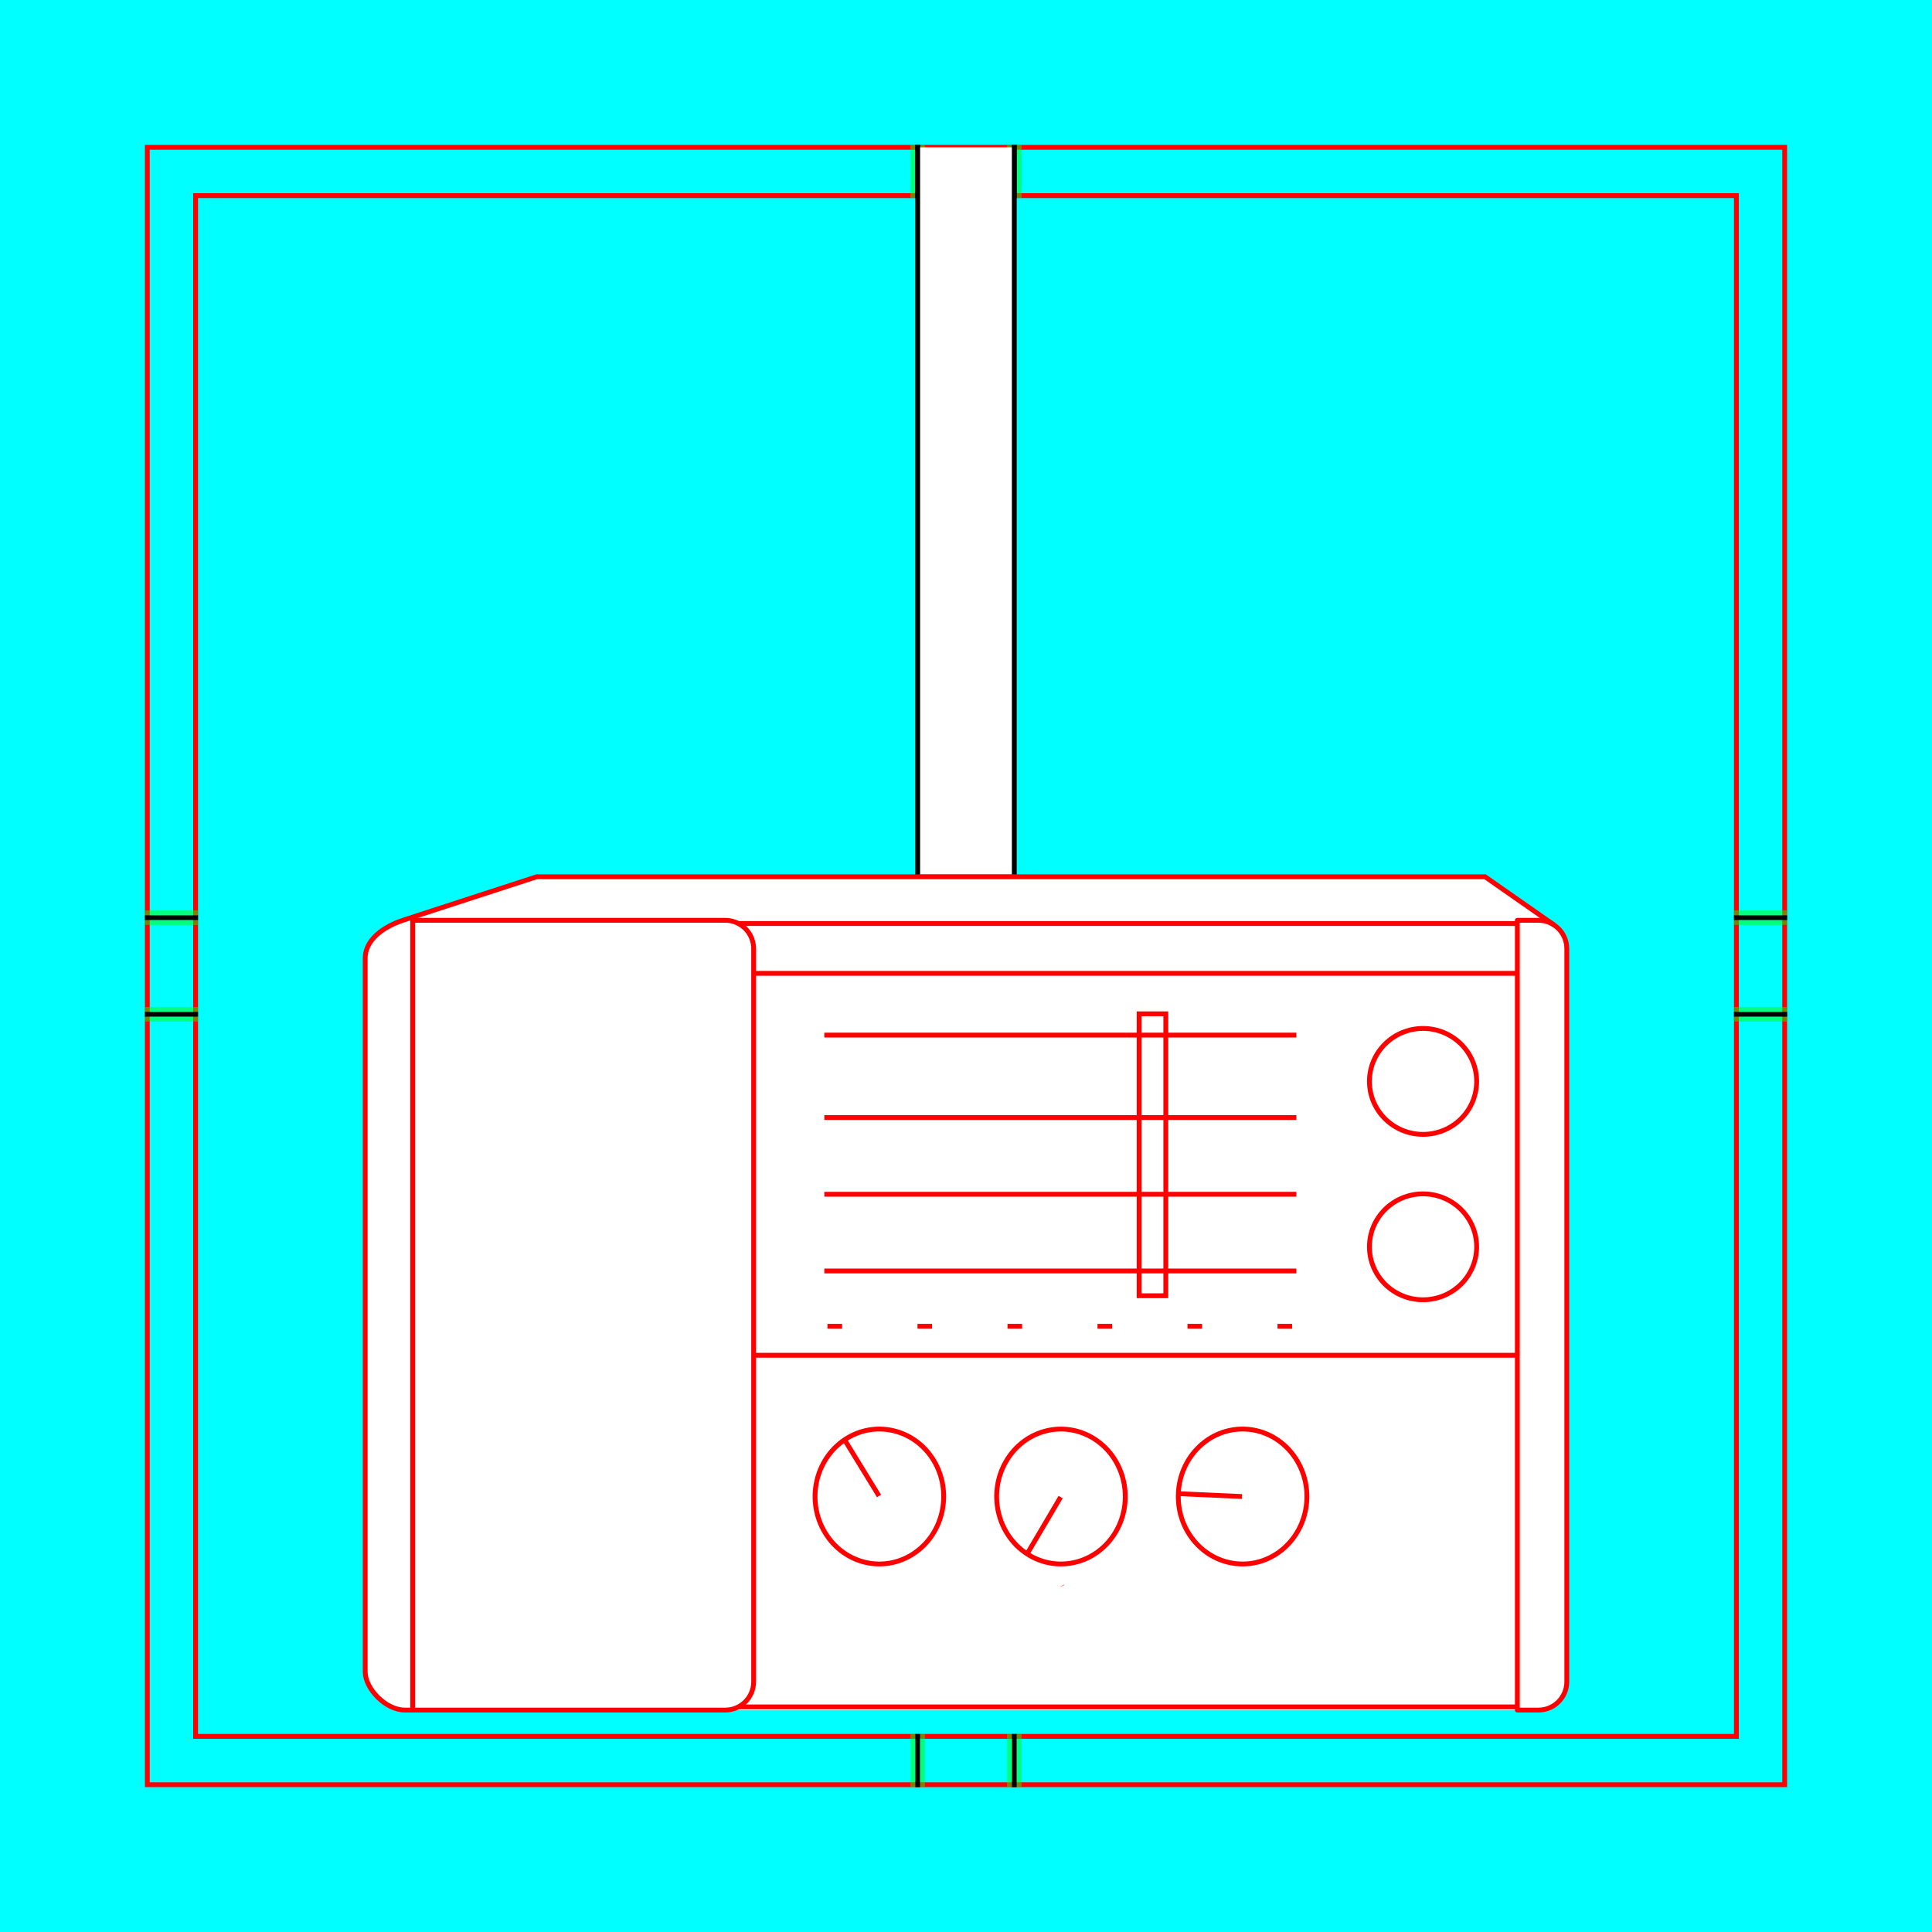 <?xml version="1.0" encoding="UTF-8" standalone="no"?>
<!-- Created with Inkscape (http://www.inkscape.org/) -->

<svg
   xmlns:dc="http://purl.org/dc/elements/1.1/"
   xmlns:cc="http://creativecommons.org/ns#"
   xmlns:rdf="http://www.w3.org/1999/02/22-rdf-syntax-ns#"
   xmlns:svg="http://www.w3.org/2000/svg"
   xmlns="http://www.w3.org/2000/svg"
   xmlns:sodipodi="http://sodipodi.sourceforge.net/DTD/sodipodi-0.dtd"
   xmlns:inkscape="http://www.inkscape.org/namespaces/inkscape"
   style="display:inline"
   sodipodi:docname="141021_Radio_SW_00_00_00_.svg"
   inkscape:version="0.48.3.1 r9886"
   version="1.1"
   id="svg2902"
   height="400"
   width="400">
  <rect width="100%" height="100%" fill="#333333" stroke="none"/>
  <sodipodi:namedview
     id="base"
     pagecolor="#ffffff"
     bordercolor="#666666"
     borderopacity="1.0"
     inkscape:pageopacity="0.0"
     inkscape:pageshadow="2"
     inkscape:zoom="3.8246811"
     inkscape:cx="252.47073"
     inkscape:cy="83.756393"
     inkscape:document-units="px"
     inkscape:current-layer="tt001"
     showgrid="false"
     inkscape:window-width="1018"
     inkscape:window-height="709"
     inkscape:window-x="0"
     inkscape:window-y="1"
     inkscape:window-maximized="0"
     showguides="true"
     inkscape:guide-bbox="true"
     inkscape:snap-bbox="true"
     inkscape:snap-global="false" />
  <defs
     id="defs2904" />
  <g
     inkscape:groupmode="layer"
     id="layer1"
     inkscape:label="XX_BG"
     sodipodi:insensitive="true"
     style="display:inline">
    <path
       style="color:#000000;fill:#00ffff;fill-opacity:1;fill-rule:nonzero;stroke:none;stroke-width:0;marker:none;visibility:visible;display:inline;overflow:visible;enable-background:accumulate"
       d="m 0,0 400,0 0,400 -400,0 z"
       id="rect3096"
       inkscape:connector-curvature="0" />
  </g>
  <g
     style="display:inline"
     id="XX_referenz"
     inkscape:groupmode="layer"
     inkscape:label="XX_Referenz"
     sodipodi:insensitive="true">
    <path
       sodipodi:insensitive="true"
       inkscape:label="#innerframe"
       d="m 40.5,40.5 319,0 0,319 -319,0 0,-319 z"
       style="fill:none;stroke:#ff0000;stroke-width:1;stroke-linecap:round;stroke-linejoin:miter;stroke-miterlimit:3.9;stroke-opacity:1;stroke-dasharray:none"
       id="innerframe" />
    <path
       sodipodi:insensitive="true"
       sodipodi:nodetypes="ccccc"
       inkscape:label="#outerframe"
       d="m 30.5,30.5 339,0 0,339 -339,0 0,-339 z"
       style="fill:none;stroke:#ff0000;stroke-width:1;stroke-linecap:round;stroke-linejoin:miter;stroke-miterlimit:3.9;stroke-opacity:1;stroke-dasharray:none;display:inline"
       id="outerframe" />
    <path
       id="left-bottom"
       d="m 30.5,210 10,0"
       style="fill:none;stroke:#000000;stroke-width:1px;stroke-linecap:square;stroke-linejoin:miter;stroke-opacity:1" />
    <path
       id="left-top"
       d="m 30.5,190 10,0"
       style="fill:none;stroke:#000000;stroke-width:1px;stroke-linecap:square;stroke-linejoin:miter;stroke-opacity:1;display:inline" />
    <path
       sodipodi:insensitive="true"
       id="ref-left-bi"
       d="m 30.5,209 10,0"
       style="opacity:0.5;fill:none;stroke:#00ff00;stroke-width:1px;stroke-linecap:square;stroke-linejoin:miter;stroke-opacity:1" />
    <path
       sodipodi:insensitive="true"
       id="ref-left-bo"
       d="m 30.5,211 10,0"
       style="opacity:0.5;fill:none;stroke:#00ff00;stroke-width:1px;stroke-linecap:square;stroke-linejoin:miter;stroke-opacity:1;display:inline" />
    <path
       sodipodi:insensitive="true"
       id="ref-left-to"
       d="m 30.5,189 10,0"
       style="opacity:0.5;fill:none;stroke:#00ff00;stroke-width:1px;stroke-linecap:square;stroke-linejoin:miter;stroke-opacity:1;display:inline" />
    <path
       sodipodi:insensitive="true"
       id="ref-left-ti"
       d="m 30.5,191 10,0"
       style="opacity:0.5;fill:none;stroke:#00ff00;stroke-width:1px;stroke-linecap:square;stroke-linejoin:miter;stroke-opacity:1;display:inline" />
    <path
       id="top-left"
       d="m 190,30.5 0,10"
       style="fill:none;stroke:#000000;stroke-width:1px;stroke-linecap:square;stroke-linejoin:miter;stroke-opacity:1" />
    <path
       id="top-right"
       d="m 210,30.5 0,10"
       style="fill:none;stroke:#000000;stroke-width:1px;stroke-linecap:square;stroke-linejoin:miter;stroke-opacity:1;display:inline" />
    <path
       sodipodi:insensitive="true"
       id="ref-top-li"
       d="m 191,30.5 0,10"
       style="opacity:0.5;fill:none;stroke:#00ff00;stroke-width:1px;stroke-linecap:square;stroke-linejoin:miter;stroke-opacity:1;display:inline" />
    <path
       sodipodi:insensitive="true"
       id="ref-top-lo"
       d="m 189,30.5 0,10"
       style="opacity:0.5;fill:none;stroke:#00ff00;stroke-width:1px;stroke-linecap:square;stroke-linejoin:miter;stroke-opacity:1;display:inline" />
    <path
       sodipodi:insensitive="true"
       id="ref-top-ro"
       d="m 211,30.5 0,10"
       style="opacity:0.5;fill:none;stroke:#00ff00;stroke-width:1px;stroke-linecap:square;stroke-linejoin:miter;stroke-opacity:1;display:inline" />
    <path
       sodipodi:insensitive="true"
       id="ref-top-ri"
       d="m 209,30.5 0,10"
       style="opacity:0.5;fill:none;stroke:#00ff00;stroke-width:1px;stroke-linecap:square;stroke-linejoin:miter;stroke-opacity:1;display:inline" />
    <path
       id="right-top"
       d="m 369.5,190 -10,0"
       style="fill:none;stroke:#000000;stroke-width:1px;stroke-linecap:square;stroke-linejoin:miter;stroke-opacity:1" />
    <path
       id="right-bottom"
       d="m 369.5,210 -10,0"
       style="fill:none;stroke:#000000;stroke-width:1px;stroke-linecap:square;stroke-linejoin:miter;stroke-opacity:1;display:inline" />
    <path
       sodipodi:insensitive="true"
       id="ref-right-ti"
       d="m 369.5,191 -10,0"
       style="opacity:0.5;fill:none;stroke:#00ff00;stroke-width:1px;stroke-linecap:square;stroke-linejoin:miter;stroke-opacity:1;display:inline" />
    <path
       sodipodi:insensitive="true"
       id="ref-right-to"
       d="m 369.5,189 -10,0"
       style="opacity:0.5;fill:none;stroke:#00ff00;stroke-width:1px;stroke-linecap:square;stroke-linejoin:miter;stroke-opacity:1;display:inline" />
    <path
       sodipodi:insensitive="true"
       id="ref-right-bo"
       d="m 369.5,211 -10,0"
       style="opacity:0.5;fill:none;stroke:#00ff00;stroke-width:1px;stroke-linecap:square;stroke-linejoin:miter;stroke-opacity:1;display:inline" />
    <path
       sodipodi:insensitive="true"
       id="ref-right-bi"
       d="m 369.5,209 -10,0"
       style="opacity:0.5;fill:none;stroke:#00ff00;stroke-width:1px;stroke-linecap:square;stroke-linejoin:miter;stroke-opacity:1;display:inline" />
    <path
       id="bottom-right"
       d="m 210,369.5 0,-10"
       style="fill:none;stroke:#000000;stroke-width:1px;stroke-linecap:square;stroke-linejoin:miter;stroke-opacity:1" />
    <path
       id="bottom-left"
       d="m 190,369.5 0,-10"
       style="fill:none;stroke:#000000;stroke-width:1px;stroke-linecap:square;stroke-linejoin:miter;stroke-opacity:1;display:inline" />
    <path
       sodipodi:insensitive="true"
       id="ref-bottom-ri"
       d="m 209,369.5 0,-10"
       style="opacity:0.5;fill:none;stroke:#00ff00;stroke-width:1px;stroke-linecap:square;stroke-linejoin:miter;stroke-opacity:1;display:inline" />
    <path
       sodipodi:insensitive="true"
       id="ref-bottom-ro"
       d="m 211,369.5 0,-10"
       style="opacity:0.5;fill:none;stroke:#00ff00;stroke-width:1px;stroke-linecap:square;stroke-linejoin:miter;stroke-opacity:1;display:inline" />
    <path
       sodipodi:insensitive="true"
       id="ref-bottom-lo"
       d="m 189,369.5 0,-10"
       style="opacity:0.5;fill:none;stroke:#00ff00;stroke-width:1px;stroke-linecap:square;stroke-linejoin:miter;stroke-opacity:1;display:inline" />
    <path
       sodipodi:insensitive="true"
       id="ref-bottom-li"
       d="m 191,369.5 0,-10"
       style="opacity:0.5;fill:none;stroke:#00ff00;stroke-width:1px;stroke-linecap:square;stroke-linejoin:miter;stroke-opacity:1;display:inline" />
  </g>
  <g
     inkscape:groupmode="layer"
     id="tt001"
     inkscape:label="TOUT-001"
     style="display:inline">
    <path
       id="top-right-8-5"
       style="fill:#ffffff;stroke:none;display:inline"
       d="M 210,181.001 210,30.5 l -20,0 0,150.501 z"
       sodipodi:nodetypes="ccccc"
       inkscape:connector-curvature="0" />
    <path
       id="top-right-8"
       style="fill:none;stroke:#000000;stroke-width:1px;stroke-linecap:square;stroke-linejoin:miter;stroke-opacity:1;display:inline"
       d="m 210,30.5 0,150.501 M 190,30.5 l 0,150.501"
       sodipodi:nodetypes="cccc"
       inkscape:connector-curvature="0" />
  </g>
  <g
     inkscape:groupmode="layer"
     id="tv001"
     inkscape:label="RADIO-001"
     style="display:inline"
     sodipodi:insensitive="true">
    <path
       style="fill:#ffffff;stroke:none;display:inline"
       d="m 110.875,181.531 -27.438,8.938 c -2.874,0.895 -8.062,3.393 -8.062,7.969 l 0,147.719 c 0,3.383 4.168,7.906 8.25,7.906 l 1.594,0 228.688,0 4.344,0 c 3.258,0 5.906,-2.644 5.906,-5.906 l 0,-151.719 c 0,-2.036 -1.029,-3.851 -2.594,-4.906 l -14.344,-10 z"
       id="1102-6"
       inkscape:connector-curvature="0"
       sodipodi:nodetypes="ccsssccsssccc" />
    <path
       style="fill:none;stroke:#ff0000;stroke-width:1;stroke-linejoin:round;stroke-miterlimit:4;stroke-dasharray:none;display:inline"
       id="1"
       d="m 314.148,354.054 0,-163.512 4.356,0 c 3.258,0 5.883,2.625 5.883,5.883 l 0,151.746 c 0,3.262 -2.625,5.883 -5.883,5.883 l -4.356,0 z m 0,0"
       inkscape:connector-curvature="0" />
    <path
       style="fill:none;stroke:#ff0000;stroke-width:1;stroke-linejoin:round;stroke-miterlimit:4;stroke-dasharray:none;display:inline"
       id="2"
       d="m 85.441,354.054 0,-163.512 64.711,0 c 3.258,0 5.883,2.625 5.883,5.883 l 0,151.746 c 0,3.262 -2.625,5.883 -5.883,5.883 l -64.711,0 z m 0,0"
       inkscape:connector-curvature="0" />
    <path
       style="fill:none;stroke:#ff0000;stroke-width:1;stroke-miterlimit:4;stroke-dasharray:none;display:inline"
       id="3"
       d="m 152.891,353.397 161.281,0"
       inkscape:connector-curvature="0" />
    <path
       style="fill:none;stroke:#ff0000;stroke-width:1;stroke-miterlimit:4;stroke-dasharray:none;display:inline"
       id="4"
       d="m 152.859,191.202 161.266,0"
       inkscape:connector-curvature="0" />
    <path
       style="fill:none;stroke:#ff0000;stroke-width:1;stroke-miterlimit:4;stroke-dasharray:none;display:inline"
       id="5"
       d="m 156.035,280.589 158.074,0"
       inkscape:connector-curvature="0" />
    <path
       style="fill:none;stroke:#ff0000;stroke-width:1;stroke-linejoin:round;stroke-miterlimit:4;stroke-dasharray:none;display:inline"
       id="6"
       d="m 305.725,223.891 c 0,6.058 -4.966,10.968 -11.096,10.968 -6.131,0 -11.101,-4.91 -11.101,-10.968 0,-6.051 4.97,-10.962 11.101,-10.962 6.13,0 11.096,4.912 11.096,10.962 z m 0,0"
       inkscape:connector-curvature="0" />
    <path
       style="fill:none;stroke:#ff0000;stroke-width:1;stroke-linejoin:round;stroke-miterlimit:4;stroke-dasharray:none;display:inline"
       id="7"
       d="m 305.725,258.138 c 0,6.056 -4.966,10.968 -11.096,10.968 -6.131,0 -11.101,-4.912 -11.101,-10.968 0,-6.056 4.97,-10.962 11.101,-10.962 6.13,0 11.096,4.906 11.096,10.962 z m 0,0"
       inkscape:connector-curvature="0" />
    <path
       style="fill:none;stroke:#ff0000;stroke-width:1;stroke-linejoin:round;stroke-miterlimit:4;stroke-dasharray:none;display:inline"
       id="8"
       d="m 193.266,302.284 c 3.973,6.489 2.181,15.137 -4.004,19.302 -6.185,4.179 -14.427,2.288 -18.399,-4.2 -3.981,-6.489 -2.181,-15.122 4.004,-19.302 6.185,-4.165 14.418,-2.285 18.399,4.2 z m 0,0"
       inkscape:connector-curvature="0" />
    <path
       style="fill:none;stroke:#ff0000;stroke-width:1;stroke-miterlimit:4;stroke-dasharray:none;display:inline"
       id="9"
       d="m 174.855,298.083 7.142,11.648"
       inkscape:connector-curvature="0" />
    <path
       style="fill:none;stroke:#ff0000;stroke-width:1;stroke-linejoin:round;stroke-miterlimit:4;stroke-dasharray:none;display:inline"
       id="10"
       d="m 208.345,302.484 c 3.862,-6.557 12.072,-8.577 18.322,-4.517 6.251,4.06 8.187,12.661 4.317,19.221 -3.873,6.557 -12.083,8.589 -18.334,4.526 -6.251,-4.06 -8.176,-12.673 -4.306,-19.23 z m 0,0"
       inkscape:connector-curvature="0" />
    <path
       style="fill:none;stroke:#ff0000;stroke-width:1;stroke-miterlimit:4;stroke-dasharray:none;display:inline"
       id="11"
       d="m 212.651,321.726 6.943,-11.774"
       inkscape:connector-curvature="0" />
    <path
       style="fill:none;stroke:#ff0000;stroke-width:1;stroke-linejoin:round;stroke-miterlimit:4;stroke-dasharray:none;display:inline"
       id="12"
       d="m 257.823,295.879 c 7.342,0.326 13.048,6.838 12.747,14.54 -0.31,7.714 -6.519,13.7 -13.86,13.375 -7.353,-0.317 -13.06,-6.829 -12.747,-14.543 0.299,-7.702 6.507,-13.688 13.86,-13.372 z m 0,0"
       inkscape:connector-curvature="0" />
    <path
       style="fill:none;stroke:#ff0000;stroke-width:1;stroke-miterlimit:4;stroke-dasharray:none;display:inline"
       id="13"
       d="m 243.952,309.25 13.182,0.586"
       inkscape:connector-curvature="0" />
    <path
       style="fill:none;stroke:#ff0000;stroke-width:1;stroke-miterlimit:4;stroke-dasharray:none;display:inline"
       id="127"
       d="m 170.672,214.304 97.73,0"
       inkscape:connector-curvature="0" />
    <path
       style="fill:none;stroke:#ff0000;stroke-width:1;stroke-miterlimit:4;stroke-dasharray:none;display:inline"
       id="129"
       d="m 170.672,231.374 97.73,0"
       inkscape:connector-curvature="0" />
    <path
       style="fill:none;stroke:#ff0000;stroke-width:1;stroke-miterlimit:4;stroke-dasharray:none;display:inline"
       id="131"
       d="m 170.672,247.257 97.73,0"
       inkscape:connector-curvature="0" />
    <path
       style="fill:none;stroke:#ff0000;stroke-width:1;stroke-miterlimit:4;stroke-dasharray:none;display:inline"
       id="133"
       d="m 170.672,263.14 97.73,0"
       inkscape:connector-curvature="0" />
    <path
       style="fill:none;stroke:#ff0000;stroke-width:1;stroke-miterlimit:4;stroke-dasharray:none;display:inline"
       id="318"
       d="m 156.035,201.518 158.074,0"
       inkscape:connector-curvature="0" />
    <path
       style="fill:none;stroke:#ff0000;stroke-width:1;stroke-miterlimit:4;stroke-dasharray:none;display:inline"
       id="319"
       d="m 171.321,274.591 3.02,0"
       inkscape:connector-curvature="0" />
    <path
       style="fill:none;stroke:#ff0000;stroke-width:1;stroke-miterlimit:4;stroke-dasharray:none;display:inline"
       id="323"
       d="m 189.956,274.591 3.02,0"
       inkscape:connector-curvature="0" />
    <path
       style="fill:none;stroke:#ff0000;stroke-width:1;stroke-miterlimit:4;stroke-dasharray:none;display:inline"
       id="327"
       d="m 208.592,274.591 3.02,0"
       inkscape:connector-curvature="0" />
    <path
       style="fill:none;stroke:#ff0000;stroke-width:1;stroke-miterlimit:4;stroke-dasharray:none;display:inline"
       id="331"
       d="m 227.227,274.591 3.02,0"
       inkscape:connector-curvature="0" />
    <path
       style="fill:none;stroke:#ff0000;stroke-width:1;stroke-miterlimit:4;stroke-dasharray:none;display:inline"
       id="335"
       d="m 245.862,274.591 3.015,0"
       inkscape:connector-curvature="0" />
    <path
       style="fill:none;stroke:#ff0000;stroke-width:1;stroke-miterlimit:4;stroke-dasharray:none;display:inline"
       id="339"
       d="m 264.496,274.591 3.017,0"
       inkscape:connector-curvature="0" />
    <path
       style="fill:none;stroke:#ff0000;stroke-width:1;stroke-linejoin:round;stroke-miterlimit:4;stroke-dasharray:none;display:inline"
       id="342"
       d="m 219.883,328.362 c -0.008,-0.019 -0.02,-0.035 -0.028,-0.051"
       inkscape:connector-curvature="0" />
    <path
       style="fill:none;stroke:#ff0000;stroke-width:1;stroke-miterlimit:4;stroke-dasharray:none;display:inline"
       id="343"
       d="m 235.844,268.268 5.523,0 0,-58.367 -5.523,0 0,58.367 z"
       inkscape:connector-curvature="0" />
    <path
       id="1102"
       style="fill:none;stroke:#ff0000;stroke-width:1;stroke-miterlimit:4;stroke-dasharray:none;display:inline"
       d="m 321.797,191.53 -14.336,-10.008 -196.34,0 -27.454,8.932 c -2.874,0.895 -8.054,3.396 -8.054,7.971 l 0,147.746 c 0,3.383 4.16,7.883 8.242,7.883 l 1.591,0"
       inkscape:connector-curvature="0"
       sodipodi:nodetypes="cssccccc" />
  </g>
</svg>
